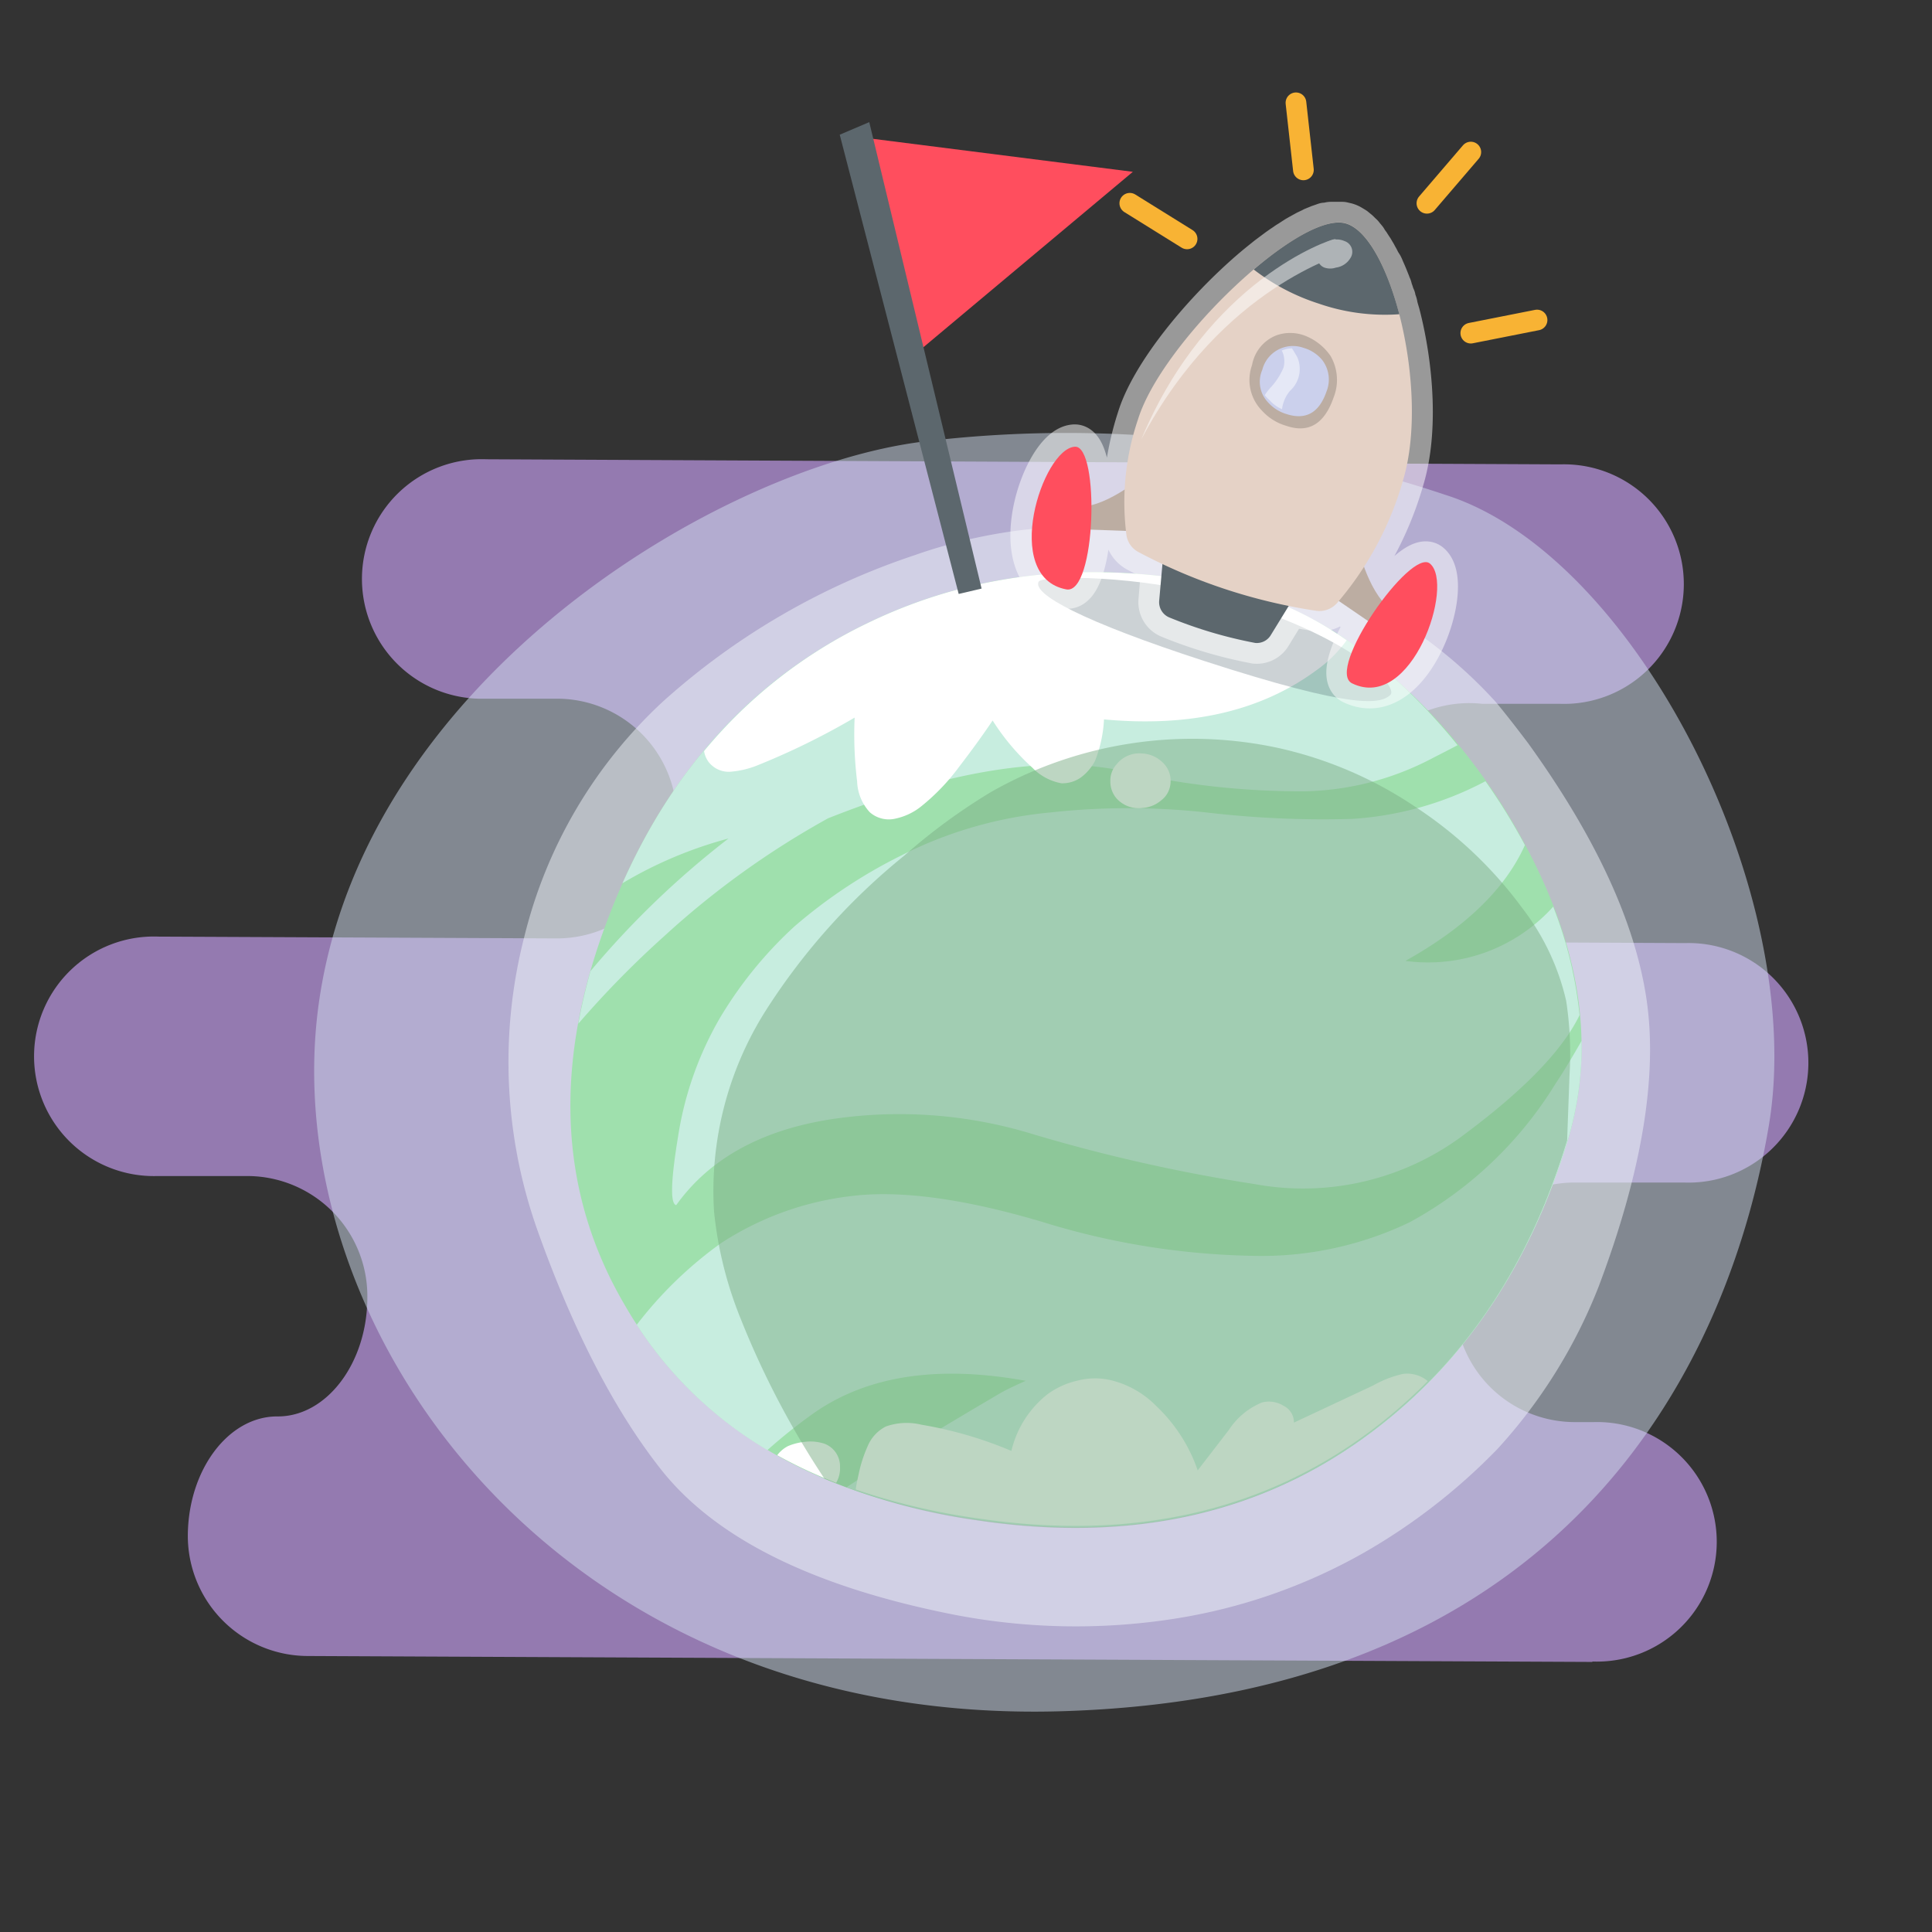 <svg id="Calque_1" data-name="Calque 1" xmlns="http://www.w3.org/2000/svg" viewBox="0 0 140 140"><rect x="0" y="0" width="140" height="140" fill="#333333" stroke="none"/><defs><style>.cls-1{fill:#947ab0;}.cls-2{fill:#d2def0;fill-opacity:0.5;}.cls-3{fill:#f0f4fb;fill-opacity:0.5;}.cls-4{fill:#9fe0ad;}.cls-5{fill:#c7eddf;}.cls-17,.cls-18,.cls-6{fill:#fff;}.cls-12,.cls-17,.cls-7{opacity:0.5;}.cls-8{fill:#7bad86;}.cls-9{fill:#ff4e5e;}.cls-10{fill:#5c676d;}.cls-11{fill:#344e59;opacity:0.25;}.cls-12,.cls-19{fill:none;stroke-linecap:round;stroke-linejoin:round;}.cls-12{stroke:#fff;stroke-width:3.01px;}.cls-12,.cls-15,.cls-16,.cls-17,.cls-18{fill-rule:evenodd;}.cls-13,.cls-15{fill:#bcada2;}.cls-14{fill:#e5d2c6;}.cls-16{fill:#cbd0ec;}.cls-19{stroke:#f8b334;stroke-width:1.5px;}</style></defs><title>Plan de travail 5</title><path class="cls-1" d="M115.39,120.4a8.68,8.68,0,1,0,.08-17.35h-1.39a8.68,8.68,0,1,1,.08-17.36l7.87,0a8.68,8.68,0,1,0,.08-17.35l-14.8-.07A8.68,8.68,0,1,1,107.39,51L113,51a8.68,8.68,0,1,0,.09-17.35l-77.85-.37a8.68,8.68,0,1,0-.08,17.35l5.24,0A8.68,8.68,0,1,1,40.32,68l-28.84-.13a8.68,8.68,0,1,0-.08,17.35l6.57,0A8.71,8.71,0,0,1,26.62,94c0,4.77-2.95,8.66-6.51,8.64s-6.48,3.88-6.5,8.65A8.71,8.71,0,0,0,22.25,120l93.14.43Z"/><path class="cls-2" d="M104.71,35.85A86.32,86.32,0,0,0,66.9,32c-14.72,1.82-40.22,17.08-43.74,40.3S39.84,125.14,77,124s48.38-25.75,51.18-42.46S118.55,40.2,104.71,35.85Z"/><g id="Layer0_9_MEMBER_0_FILL" data-name="Layer0 9 MEMBER 0 FILL"><path class="cls-3" d="M110.76,53.89c-1-1.33-1.78-2.31-2.35-3Q101.26,43,89.25,39.74a36.84,36.84,0,0,0-23,.5A51.57,51.57,0,0,0,48.09,50.79,34.32,34.32,0,0,0,38,67.85,36.47,36.47,0,0,0,39,89.3q3.9,10.9,9,17.31Q53.95,114,69.1,117a46.37,46.37,0,0,0,16,.3,40.45,40.45,0,0,0,13.76-4.8,43.75,43.75,0,0,0,9.65-7.5,37.82,37.82,0,0,0,7.35-11.81q4.69-12.45,3.45-20.8T110.76,53.89Z"/></g><g id="Layer0_9_MEMBER_1_FILL" data-name="Layer0 9 MEMBER 1 FILL"><path class="cls-4" d="M100.11,48.34a26.4,26.4,0,0,0-10.26-5.6Q75,39.29,62.9,45.14q-13,6.26-18.76,21.21Q38,82.21,45.29,94.6q7.45,12.91,25.51,15.51,16.9,2.55,28.81-6.5,9.94-7.56,14-21,3.41-11.31-4.85-24.41A43.31,43.31,0,0,0,100.11,48.34Z"/></g><path class="cls-5" d="M61.35,107.77a47,47,0,0,0,9.45,2.34q16.9,2.55,28.81-6.5,9.94-7.56,14-21a23.61,23.61,0,0,0,1-7.19c-.53.92-1.15,2-1.91,3.14a28.22,28.22,0,0,1-10.53,10A24.8,24.8,0,0,1,90.67,91a54.64,54.64,0,0,1-15.22-2.48Q66.92,86,61.62,86.68a21.86,21.86,0,0,0-9.41,3.43A28.83,28.83,0,0,0,46.14,96a28.67,28.67,0,0,0,9.47,9.08,38.51,38.51,0,0,1,3.26-2.61q5.84-4.16,15.46-2.41c-.82.36-1.41.65-1.77.85Q65,105.35,61.35,107.77Zm15.56-6.52v0a1.26,1.26,0,0,1-.44.51C76.31,101.89,76.45,101.71,76.91,101.25ZM98,59.34a23.77,23.77,0,0,0,9.64-2.73c.38.53.74,1.08,1.1,1.63.64,1,1.22,2,1.76,3q-2.13,4.75-8.66,8.39a12.17,12.17,0,0,0,10.71-3.93,29.61,29.61,0,0,1,1.91,7.86q-1.82,3.76-8.21,8.54A19.38,19.38,0,0,1,90.9,85.8a120.65,120.65,0,0,1-16-3.6A33,33,0,0,0,60,81.14q-7.45,1.23-11,6.19-.66-.14.14-5a24.52,24.52,0,0,1,3.05-8.6,29.42,29.42,0,0,1,5.37-6.59A36.94,36.94,0,0,1,65.29,62a29.93,29.93,0,0,1,10.77-3.12,51.7,51.7,0,0,1,11.41,0A72.24,72.24,0,0,0,98,59.34ZM41.91,74.18c.22-1.25.52-2.52.88-3.81a64.08,64.08,0,0,1,10-9.61A30.25,30.25,0,0,0,45.11,64Q50.93,50.91,62.9,45.14t26.95-2.4a26.4,26.4,0,0,1,10.26,5.6A41.3,41.3,0,0,1,105.62,54c-.58.31-1.26.65-2.05,1.06a20.65,20.65,0,0,1-9,2.28,57.26,57.26,0,0,1-13.32-1.5Q73,54.14,60,59.3a61.83,61.83,0,0,0-11.86,8.53A69.76,69.76,0,0,0,41.91,74.18Z"/><path class="cls-6" d="M62.9,45.14q12.1-5.85,26.95-2.4a24.5,24.5,0,0,1,7.73,3.66,9.33,9.33,0,0,1-2.23,2.2Q89.35,53,80,52.13a9.34,9.34,0,0,1-.65,3,3.54,3.54,0,0,1-1,1.19,2.32,2.32,0,0,1-1.43.44,3.88,3.88,0,0,1-2.1-1.12,16.5,16.5,0,0,1-2.89-3.43c-.74,1.1-1.55,2.21-2.41,3.33a15.39,15.39,0,0,1-2.75,2.88,4.46,4.46,0,0,1-1.84.89,2.09,2.09,0,0,1-1.9-.45,3.47,3.47,0,0,1-.92-2.24A28,28,0,0,1,61.93,52a52.76,52.76,0,0,1-7.07,3.47,6.54,6.54,0,0,1-1.8.44,1.85,1.85,0,0,1-1.7-.68,1.77,1.77,0,0,1-.34-.8A35,35,0,0,1,62.9,45.14ZM99.5,100.4l-5.74,2.69a1.32,1.32,0,0,0-.75-1.22,2,2,0,0,0-1.56-.24,5.25,5.25,0,0,0-2.41,2l-2.25,2.92a11.62,11.62,0,0,0-3-4.66,6.86,6.86,0,0,0-3.23-1.86,5,5,0,0,0-2.41,0,5.85,5.85,0,0,0-2.24,1,7.37,7.37,0,0,0-2.62,4.11,29.08,29.08,0,0,0-6.52-1.9,4.51,4.51,0,0,0-2.58.13,2.82,2.82,0,0,0-1.33,1.46,9.74,9.74,0,0,0-.64,2c-.09.4-.16.76-.21,1.1a48,48,0,0,0,8.74,2.08q16.9,2.55,28.81-6.5a37.52,37.52,0,0,0,3.9-3.43,2.33,2.33,0,0,0-1.8-.52A7.83,7.83,0,0,0,99.5,100.4Zm-38.63,5.88a1.74,1.74,0,0,0-1.12-1.66,3.28,3.28,0,0,0-1.42-.14,4.19,4.19,0,0,0-1.23.31,2.31,2.31,0,0,0-.78.66,34.33,34.33,0,0,0,4.27,2A2.07,2.07,0,0,0,60.87,106.28Zm20-50.85a1.77,1.77,0,0,0-.41,1.19,1.87,1.87,0,0,0,.41,1.19,2.15,2.15,0,0,0,1.9.74A2.32,2.32,0,0,0,84.14,58a1.71,1.71,0,0,0,.68-1.26,1.81,1.81,0,0,0-.57-1.49,2.28,2.28,0,0,0-1.5-.65A2.09,2.09,0,0,0,80.88,55.43Z"/><g class="cls-7"><g id="Layer0_5_MEMBER_3_FILL" data-name="Layer0 5 MEMBER 3 FILL"><path class="cls-8" d="M92.67,54.21a29.52,29.52,0,0,0-20.82,3.16A43,43,0,0,0,65.53,62,46.8,46.8,0,0,0,55.47,73.26a24.44,24.44,0,0,0-3.73,14.51,28.12,28.12,0,0,0,1.9,7.71,63.33,63.33,0,0,0,6.11,11.68,45.25,45.25,0,0,0,11,3q16.92,2.55,28.81-6.52,9.95-7.55,14-21v0l.17-4.68a25.36,25.36,0,0,0-.24-5.44,17.31,17.31,0,0,0-3.16-6.69,30,30,0,0,0-7.78-7.37A29,29,0,0,0,92.67,54.21Z"/></g></g><polygon class="cls-9" points="62.63 9.98 82.09 12.45 66.52 25.49 62.63 9.98"/><polygon class="cls-10" points="69.47 43.04 60.85 9.76 62.99 8.85 71.13 42.65 69.47 43.04"/><path class="cls-11" d="M88.82,43.43c-6.22-1.82-13.3-1.73-13.55-1.29-.51.9,3.2,2.9,12,5.76C98.21,51.45,100,51,100.73,50.38S97.81,46.06,88.82,43.43Z"/><path class="cls-12" d="M103.62,40.84c-.6-.51-2.12.88-3.48,2.69a8.65,8.65,0,0,1-1.3-2.45,24.42,24.42,0,0,0,2.88-6.44c1-3.4.66-8.07-.32-11.87h0l-.12-.41-.06-.23c0-.12-.07-.25-.11-.37s0-.17-.08-.25l-.11-.35-.09-.25c0-.11-.08-.22-.11-.32s-.07-.18-.1-.26l-.12-.3-.11-.26-.12-.27a2.72,2.72,0,0,0-.11-.25L100,19l-.12-.24-.13-.23a1.71,1.71,0,0,0-.13-.23l-.12-.21-.14-.21-.12-.19-.14-.19L99,17.33l-.15-.18L98.73,17l-.16-.15-.12-.12-.17-.14-.11-.09-.2-.12-.1-.06a1.48,1.48,0,0,0-.29-.12l-.3-.07H96.8l-.23,0-.15,0a1.14,1.14,0,0,0-.25.06l-.16,0-.28.1-.15.05-.44.18-.11.06-.36.17-.2.11-.29.16-.23.13-.28.18-.23.15a2.9,2.9,0,0,0-.29.19l-.24.16-.3.21-.24.18-.51.38-.25.2-.3.24-.27.22-.19.16h0c-3.63,3.08-7.38,7.62-8.39,10.87a21.64,21.64,0,0,0-1,5.06,8.49,8.49,0,0,1-2.41,1.14c0-2.26-.41-4.28-1.2-4.23-2.35.13-5.36,9.45-.62,10.34,1,.18,1.57-2,1.76-4.33l2.55.09c0,.11,0,.23,0,.33A1.66,1.66,0,0,0,82.49,40c.41.22,1,.53,1.73.87L84,43.52a1.2,1.2,0,0,0,.75,1.23,32.06,32.06,0,0,0,6.21,1.84A1.18,1.18,0,0,0,92.1,46l1.29-2.1c.64.12,1.3.24,2,.33a1.71,1.71,0,0,0,1.52-.56l.13-.16L99.13,45c-1.26,2-2,4.09-1.15,4.52C102.32,51.62,105.43,42.34,103.62,40.84Z"/><path class="cls-10" d="M84.36,39.47,84,43.52a1.2,1.2,0,0,0,.75,1.23,32.06,32.06,0,0,0,6.21,1.84A1.18,1.18,0,0,0,92.1,46l2.17-3.53Z"/><path class="cls-13" d="M78.46,38.36l4.73.17L83,34.35s-2.58,2.3-4.72,2.38Z"/><path class="cls-13" d="M99.6,45.32l-3.9-2.67,2.65-3.25s.7,3.38,2.38,4.72Z"/><path class="cls-9" d="M103.62,40.84c1.81,1.5-1.3,10.78-5.64,8.68C96,48.56,102.23,39.67,103.62,40.84Z"/><path class="cls-14" d="M82.49,40a40.14,40.14,0,0,0,12.88,4.26,1.71,1.71,0,0,0,1.52-.56,23.6,23.6,0,0,0,4.83-9.07c1.83-6.41-.89-17.36-4.14-18.43S84.21,24.73,82.46,30.4a18.68,18.68,0,0,0-.83,8.4A1.66,1.66,0,0,0,82.49,40Z"/><path class="cls-10" d="M97.58,16.21c-1.39-.46-4,1-6.73,3.32A15.4,15.4,0,0,0,95.56,22a14.64,14.64,0,0,0,5.84.77C100.52,19.4,99.11,16.71,97.58,16.21Z"/><path class="cls-9" d="M77.89,32.37c-2.35.13-5.36,9.45-.62,10.34C79.44,43.11,79.7,32.26,77.89,32.37Z"/><path class="cls-15" d="M92.52,24.29a3,3,0,0,1,2.2.1,4,4,0,0,1,1.7,1.41,3.46,3.46,0,0,1,.22,3q-1,2.88-3.42,2.06a3.79,3.79,0,0,1-1.76-1.09,3.18,3.18,0,0,1-.73-3.32A2.84,2.84,0,0,1,92.52,24.29Z"/><path class="cls-16" d="M93.21,30a2.89,2.89,0,0,1-1.32-.84,2.16,2.16,0,0,1-.42-2.36,2.29,2.29,0,0,1,3-1.59,2.72,2.72,0,0,1,1.36.9,2.33,2.33,0,0,1,.29,2.27Q95.32,30.69,93.21,30Z"/><path class="cls-17" d="M93.48,28.32A2.13,2.13,0,0,0,94,25.87c-.14-.24-.26-.45-.38-.63a2.14,2.14,0,0,0-.74.16h0A1.71,1.71,0,0,1,93,26.66,5,5,0,0,1,92.15,28a4.29,4.29,0,0,0-.5.63A2.12,2.12,0,0,0,92,29a2.48,2.48,0,0,0,.9.65A2.56,2.56,0,0,1,93.48,28.32Z"/><g class="cls-7"><path class="cls-18" d="M82.7,31.84l0,0c4.86-11.58,13.67-14.48,14-14.51s.29.74.48,1S88.68,20.58,82.7,31.84Z"/><path class="cls-18" d="M96.81,19.39a1.3,1.3,0,0,1-.84,0,.78.78,0,0,1-.34-1.2,1.35,1.35,0,0,1,1.8-.72.82.82,0,0,1,.42,1.24A1.44,1.44,0,0,1,96.81,19.39Z"/></g><line class="cls-19" x1="86.02" y1="17.31" x2="81.87" y2="14.73"/><line class="cls-19" x1="94.45" y1="12.31" x2="93.91" y2="7.45"/><line class="cls-19" x1="103.4" y1="14.73" x2="106.58" y2="11.02"/><line class="cls-19" x1="106.58" y1="24.14" x2="111.38" y2="23.19"/></svg>